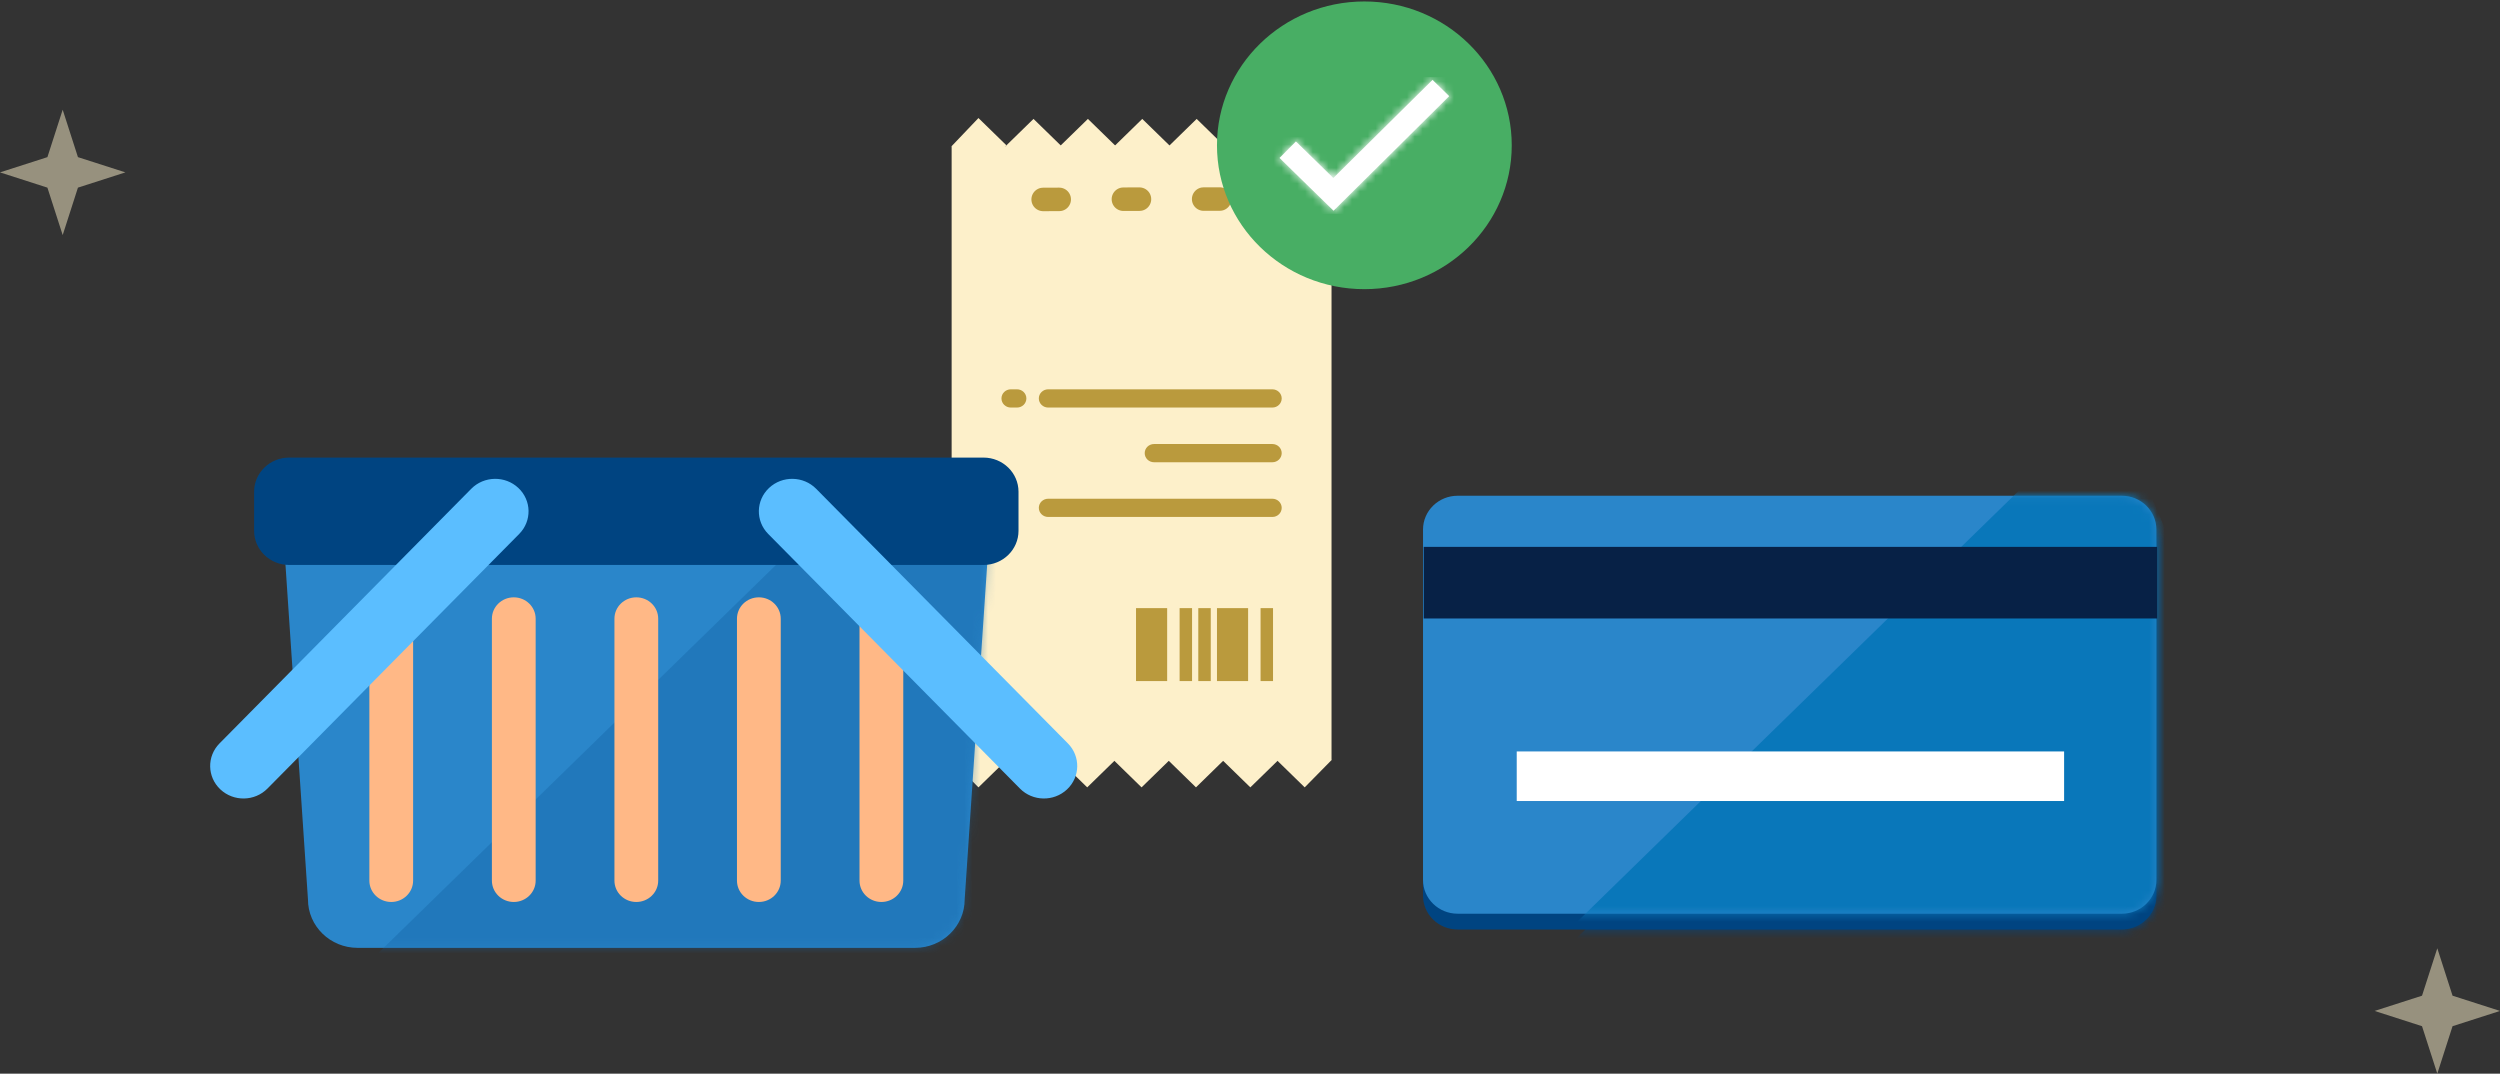 <?xml version="1.0" encoding="UTF-8"?>
<svg width="319px" height="137px" viewBox="0 0 319 137" version="1.1" xmlns="http://www.w3.org/2000/svg" xmlns:xlink="http://www.w3.org/1999/xlink">
    <rect x="0" y="0" width="319" height="137" fill="#333333" stroke="none"/>
    <!-- Generator: Sketch 50.2 (55047) - http://www.bohemiancoding.com/sketch -->
    <title>Page 1</title>
    <desc>Created with Sketch.</desc>
    <defs>
        <polygon id="path-1" points="0 163.639 334.331 163.639 334.331 0.481 0 0.481"></polygon>
        <polygon id="path-3" points="7.106 12.792 2.334 8.129 0.241 10.236 7.138 16.974 21.894 2.349 19.768 0.273"></polygon>
        <path d="M0.215,56.514 C0.8,56.687 1.42,56.781 2.063,56.781 L73.189,56.781 C76.688,56.781 79.524,54.012 79.524,50.598 L82.502,6.29 C82.502,2.876 79.665,0.108 76.167,0.108 L0.215,0.108 L0.215,56.514 Z" id="path-5"></path>
        <path d="M0.417,53.333 L80.992,53.333 C83.431,53.333 85.408,51.404 85.408,49.022 L85.408,4.314 C85.408,1.934 83.431,0.001 80.992,0.001 L0.417,0.001 L0.417,53.333 Z" id="path-7"></path>
        <path d="M9.447,53.469 L90.022,53.469 C92.461,53.469 94.438,51.54 94.438,49.158 L94.438,4.449 C94.438,2.069 92.461,0.137 90.022,0.137 L9.447,0.137 L9.447,53.469 Z" id="path-9"></path>
    </defs>
    <g id="Symbols" stroke="none" stroke-width="1" fill="none" fill-rule="evenodd">
        <g id="Illustration/Compra_establecimientos" transform="translate(-29, -27)">
            <g id="Page-1">
                <polygon id="Fill-2" fill="#FDF0CA" points="150.429 123.988 198.903 123.988 198.903 45.653 150.429 45.653"></polygon>
                <g id="Group-35" transform="translate(12.834, 7.937)">
                    <path d="M179.712,69.903 C179.712,70.546 179.177,71.067 178.519,71.067 L149.913,71.067 C149.254,71.067 148.72,70.546 148.72,69.903 C148.72,69.26 149.254,68.74 149.913,68.74 L178.519,68.74 C179.177,68.74 179.712,69.26 179.712,69.903 Z" id="Fill-3" fill="#BA9A3D"></path>
                    <path d="M179.712,76.884 C179.712,76.241 179.177,75.72 178.519,75.72 L163.422,75.72 C162.763,75.72 162.23,76.241 162.23,76.884 C162.23,77.527 162.763,78.046 163.422,78.046 L178.519,78.046 C179.177,78.046 179.712,77.527 179.712,76.884" id="Fill-5" fill="#BA9A3D"></path>
                    <path d="M179.712,83.864 C179.712,83.221 179.177,82.701 178.519,82.701 L149.913,82.701 C149.254,82.701 148.72,83.221 148.72,83.864 C148.72,84.507 149.254,85.027 149.913,85.027 L178.519,85.027 C179.177,85.027 179.712,84.507 179.712,83.864" id="Fill-7" fill="#BA9A3D"></path>
                    <path d="M147.132,69.903 C147.132,69.26 146.597,68.74 145.94,68.74 L145.144,68.74 C144.487,68.74 143.952,69.26 143.952,69.903 C143.952,70.546 144.487,71.067 145.144,71.067 L145.94,71.067 C146.597,71.067 147.132,70.546 147.132,69.903" id="Fill-9" fill="#BA9A3D"></path>
                    <mask id="mask-2" fill="white">
                        <use xlink:href="#path-1"></use>
                    </mask>
                    <g id="Clip-12"></g>
                    <polygon id="Fill-11" fill="#BA9A3D" mask="url(#mask-2)" points="177.015 105.968 178.604 105.968 178.604 96.66 177.015 96.66"></polygon>
                    <polygon id="Fill-13" fill="#BA9A3D" mask="url(#mask-2)" points="169.068 105.968 170.657 105.968 170.657 96.66 169.068 96.66"></polygon>
                    <polygon id="Fill-14" fill="#BA9A3D" mask="url(#mask-2)" points="166.684 105.968 168.273 105.968 168.273 96.66 166.684 96.66"></polygon>
                    <polygon id="Fill-15" fill="#BA9A3D" mask="url(#mask-2)" points="171.452 105.968 175.425 105.968 175.425 96.66 171.452 96.66"></polygon>
                    <polygon id="Fill-16" fill="#BA9A3D" mask="url(#mask-2)" points="161.122 105.968 165.095 105.968 165.095 96.66 161.122 96.66"></polygon>
                    <path d="M182.686,44.543 C182.653,44.532 182.481,44.522 182.186,44.513" id="Stroke-17" stroke="#BA9A3D" stroke-width="4.165" stroke-linecap="round" stroke-linejoin="round" mask="url(#mask-2)"></path>
                    <path d="M182.041,44.474 C172.987,44.432 148.677,44.504 141.624,44.532" id="Stroke-18" stroke="#BA9A3D" stroke-width="3" stroke-linecap="round" stroke-linejoin="round" stroke-dasharray="2.048,8.192" mask="url(#mask-2)"></path>
                    <polygon id="Fill-20" fill="#FDF0CA" mask="url(#mask-2)" points="161.918 41.195 158.354 37.715 161.918 34.236 165.488 37.715"></polygon>
                    <polygon id="Fill-21" fill="#FDF0CA" mask="url(#mask-2)" points="154.983 41.195 151.415 37.715 154.983 34.236 158.55 37.715"></polygon>
                    <polygon id="Fill-22" fill="#FDF0CA" mask="url(#mask-2)" points="148.042 41.195 144.475 37.715 148.042 34.236 151.613 37.715"></polygon>
                    <polygon id="Fill-23" fill="#FDF0CA" mask="url(#mask-2)" points="141.015 41.085 137.593 37.715 141.015 34.125 144.584 37.604"></polygon>
                    <polygon id="Fill-24" fill="#FDF0CA" mask="url(#mask-2)" points="168.861 41.195 165.296 37.715 168.861 34.236 172.423 37.715"></polygon>
                    <polygon id="Fill-25" fill="#FDF0CA" mask="url(#mask-2)" points="175.799 41.195 172.23 37.715 175.799 34.236 179.367 37.715"></polygon>
                    <polygon id="Fill-26" fill="#FDF0CA" mask="url(#mask-2)" points="182.735 41.195 179.17 37.715 182.735 34.236 186.078 37.715"></polygon>
                    <polygon id="Fill-27" fill="#FDF0CA" mask="url(#mask-2)" points="161.829 119.531 158.264 116.051 161.829 112.572 165.399 116.051"></polygon>
                    <polygon id="Fill-28" fill="#FDF0CA" mask="url(#mask-2)" points="154.894 119.531 151.326 116.051 154.894 112.572 158.461 116.051"></polygon>
                    <polygon id="Fill-29" fill="#FDF0CA" mask="url(#mask-2)" points="147.954 119.531 144.386 116.051 147.954 112.572 151.524 116.051"></polygon>
                    <polygon id="Fill-30" fill="#FDF0CA" mask="url(#mask-2)" points="141.015 119.531 137.595 116.051 141.015 112.572 144.584 116.051"></polygon>
                    <polygon id="Fill-31" fill="#FDF0CA" mask="url(#mask-2)" points="168.772 119.531 165.207 116.051 168.772 112.572 172.334 116.051"></polygon>
                    <polygon id="Fill-32" fill="#FDF0CA" mask="url(#mask-2)" points="175.71 119.531 172.141 116.051 175.71 112.572 179.278 116.051"></polygon>
                    <polygon id="Fill-33" fill="#FDF0CA" mask="url(#mask-2)" points="182.646 119.531 179.081 116.051 182.646 112.572 186.068 116.051"></polygon>
                </g>
                <g id="Group-43" transform="translate(239.18, 78.063)"></g>
                <g id="Group-74" transform="translate(184.046, 26.793)">
                    <path d="M37.853,18.749 C37.853,28.886 29.432,37.104 19.046,37.104 C8.66,37.104 0.24,28.886 0.24,18.749 C0.24,8.612 8.66,0.394 19.046,0.394 C29.432,0.394 37.853,8.612 37.853,18.749" id="Fill-70" fill="#48AE64"></path>
                    <polygon id="Fill-72" fill="#FFFFFF" points="15.085 22.918 10.313 18.254 8.22 20.361 15.116 27.1 29.872 12.474 27.746 10.398"></polygon>
                </g>
                <g id="Group-77" transform="translate(192.025, 36.918)">
                    <mask id="mask-4" fill="white">
                        <use xlink:href="#path-3"></use>
                    </mask>
                    <g id="Clip-76"></g>
                    <polygon id="Fill-75" fill="#FFFFFF" mask="url(#mask-4)" points="-0.587 17.386 22.61 17.386 22.61 -0.078 -0.587 -0.078"></polygon>
                </g>
                <g id="basket" transform="translate(55.554, 84.681)">
                    <g id="Group-50" transform="translate(9.569, 6.27)" fill="#2A86CA">
                        <path d="M86.969,50.812 C86.969,54.226 84.133,56.995 80.634,56.995 L9.508,56.995 C6.009,56.995 3.173,54.226 3.173,50.812 L0.195,6.504 C0.195,3.09 3.031,0.322 6.53,0.322 L83.612,0.322 C87.111,0.322 89.948,3.09 89.948,6.504 L86.969,50.812 Z" id="Fill-49"></path>
                    </g>
                    <g id="Group-53" transform="translate(17.014, 6.484)">
                        <mask id="mask-6" fill="white">
                            <use xlink:href="#path-5"></use>
                        </mask>
                        <g id="Clip-52"></g>
                        <polygon id="Fill-51" fill-opacity="0.4" fill="#1464A5" mask="url(#mask-6)" points="0.215 61.818 91.508 -27.271 112.451 54.741 76.668 68.364 27.576 71.088"></polygon>
                    </g>
                    <path d="M103.408,10.047 C103.408,12.455 101.408,14.407 98.941,14.407 L10.339,14.407 C7.872,14.407 5.871,12.455 5.871,10.047 L5.871,5.066 C5.871,2.659 7.872,0.707 10.339,0.707 L98.941,0.707 C101.408,0.707 103.408,2.659 103.408,5.066 L103.408,10.047 Z" id="Fill-54" fill="#004481"></path>
                    <g id="Group-2" transform="translate(20.529, 17.887)" fill="#FFB886">
                        <path d="M5.631,36.799 C5.631,38.304 4.382,39.524 2.839,39.524 C1.297,39.524 0.047,38.304 0.047,36.799 L0.047,3.377 C0.047,1.871 1.297,0.652 2.839,0.652 C4.382,0.652 5.631,1.871 5.631,3.377 L5.631,36.799 Z" id="Fill-56"></path>
                        <path d="M21.267,36.799 C21.267,38.304 20.017,39.524 18.475,39.524 C16.933,39.524 15.683,38.304 15.683,36.799 L15.683,3.377 C15.683,1.871 16.933,0.652 18.475,0.652 C20.017,0.652 21.267,1.871 21.267,3.377 L21.267,36.799 Z" id="Fill-58"></path>
                        <path d="M36.903,36.799 C36.903,38.304 35.653,39.524 34.111,39.524 C32.568,39.524 31.319,38.304 31.319,36.799 L31.319,3.377 C31.319,1.871 32.568,0.652 34.111,0.652 C35.653,0.652 36.903,1.871 36.903,3.377 L36.903,36.799 Z" id="Fill-60"></path>
                        <path d="M52.539,36.799 C52.539,38.304 51.289,39.524 49.746,39.524 C48.204,39.524 46.954,38.304 46.954,36.799 L46.954,3.377 C46.954,1.871 48.204,0.652 49.746,0.652 C51.289,0.652 52.539,1.871 52.539,3.377 L52.539,36.799 Z" id="Fill-62"></path>
                        <path d="M68.174,36.799 C68.174,38.304 66.924,39.524 65.382,39.524 C63.84,39.524 62.59,38.304 62.59,36.799 L62.59,3.377 C62.59,1.871 63.84,0.652 65.382,0.652 C66.924,0.652 68.174,1.871 68.174,3.377 L68.174,36.799 Z" id="Fill-64"></path>
                    </g>
                    <path d="M39.59,4.583 C41.28,6.174 41.328,8.799 39.698,10.448 L7.573,42.939 C5.943,44.588 3.252,44.635 1.563,43.044 C-0.127,41.453 -0.175,38.827 1.455,37.179 L33.579,4.687 C35.209,3.039 37.9,2.992 39.59,4.583" id="Fill-66" fill="#5BBEFF"></path>
                    <path d="M71.575,4.583 C69.885,6.174 69.837,8.799 71.467,10.448 L103.592,42.939 C105.222,44.588 107.913,44.635 109.602,43.044 C111.292,41.453 111.34,38.827 109.71,37.179 L77.586,4.687 C75.956,3.039 73.265,2.992 71.575,4.583" id="Fill-68" fill="#5BBEFF"></path>
                </g>
                <g id="card" transform="translate(209.718, 90.12)">
                    <g id="Group-38" transform="translate(9.03, 2.151)">
                        <mask id="mask-8" fill="white">
                            <use xlink:href="#path-7"></use>
                        </mask>
                        <g id="Clip-37"></g>
                        <path d="M0.417,65.177 L92.31,-24.514 L106.421,50.387 C106.421,50.387 64.706,68.11 62.742,67.153 C60.778,66.193 26.919,64.279 26.919,64.279 L0.417,65.177 Z" id="Fill-36" fill="#004481" mask="url(#mask-8)"></path>
                    </g>
                    <g>
                        <path d="M94.438,51.174 C94.438,53.555 92.461,55.484 90.022,55.484 L5.276,55.484 C2.836,55.484 0.86,53.555 0.86,51.174 L0.86,6.465 C0.86,4.085 2.836,2.152 5.276,2.152 L90.022,2.152 C92.461,2.152 94.438,4.085 94.438,6.465 L94.438,51.174 Z" id="Fill-34" fill="#004481"></path>
                        <path d="M94.438,49.158 C94.438,51.539 92.461,53.469 90.022,53.469 L5.276,53.469 C2.836,53.469 0.86,51.539 0.86,49.158 L0.86,4.449 C0.86,2.069 2.836,0.137 5.276,0.137 L90.022,0.137 C92.461,0.137 94.438,2.069 94.438,4.449 L94.438,49.158 Z" id="Fill-39" fill="#2A86CA"></path>
                        <mask id="mask-10" fill="white">
                            <use xlink:href="#path-9"></use>
                        </mask>
                        <g id="Clip-42"></g>
                        <path d="M9.447,65.313 L88.547,-11.893 L115.451,50.523 C115.451,50.523 73.737,68.246 71.772,67.289 C69.809,66.328 35.949,64.414 35.949,64.414 L9.447,65.313 Z" id="Fill-41" fill="#0977BA" mask="url(#mask-10)"></path>
                        <polygon id="Fill-46" fill="#FFFFFF" mask="url(#mask-10)" points="12.817 39.089 82.662 39.089 82.662 32.764 12.817 32.764"></polygon>
                    </g>
                    <polygon id="Fill-44" fill="#072146" points="0.95 15.798 94.529 15.798 94.529 6.661 0.95 6.661"></polygon>
                </g>
                <polygon id="Fill-47" fill-opacity="0.5" fill="#FDF0CA" points="338.05 154.051 332 155.995 338.05 157.942 339.999 163.997 341.945 157.942 348 155.995 341.945 154.051 339.999 148"></polygon>
                <polygon id="Fill-48" fill-opacity="0.5" fill="#FDF0CA" points="35.05 47.051 29 48.995 35.05 50.942 36.999 56.997 38.945 50.942 45 48.995 38.945 47.051 36.999 41"></polygon>
            </g>
        </g>
    </g>
</svg>